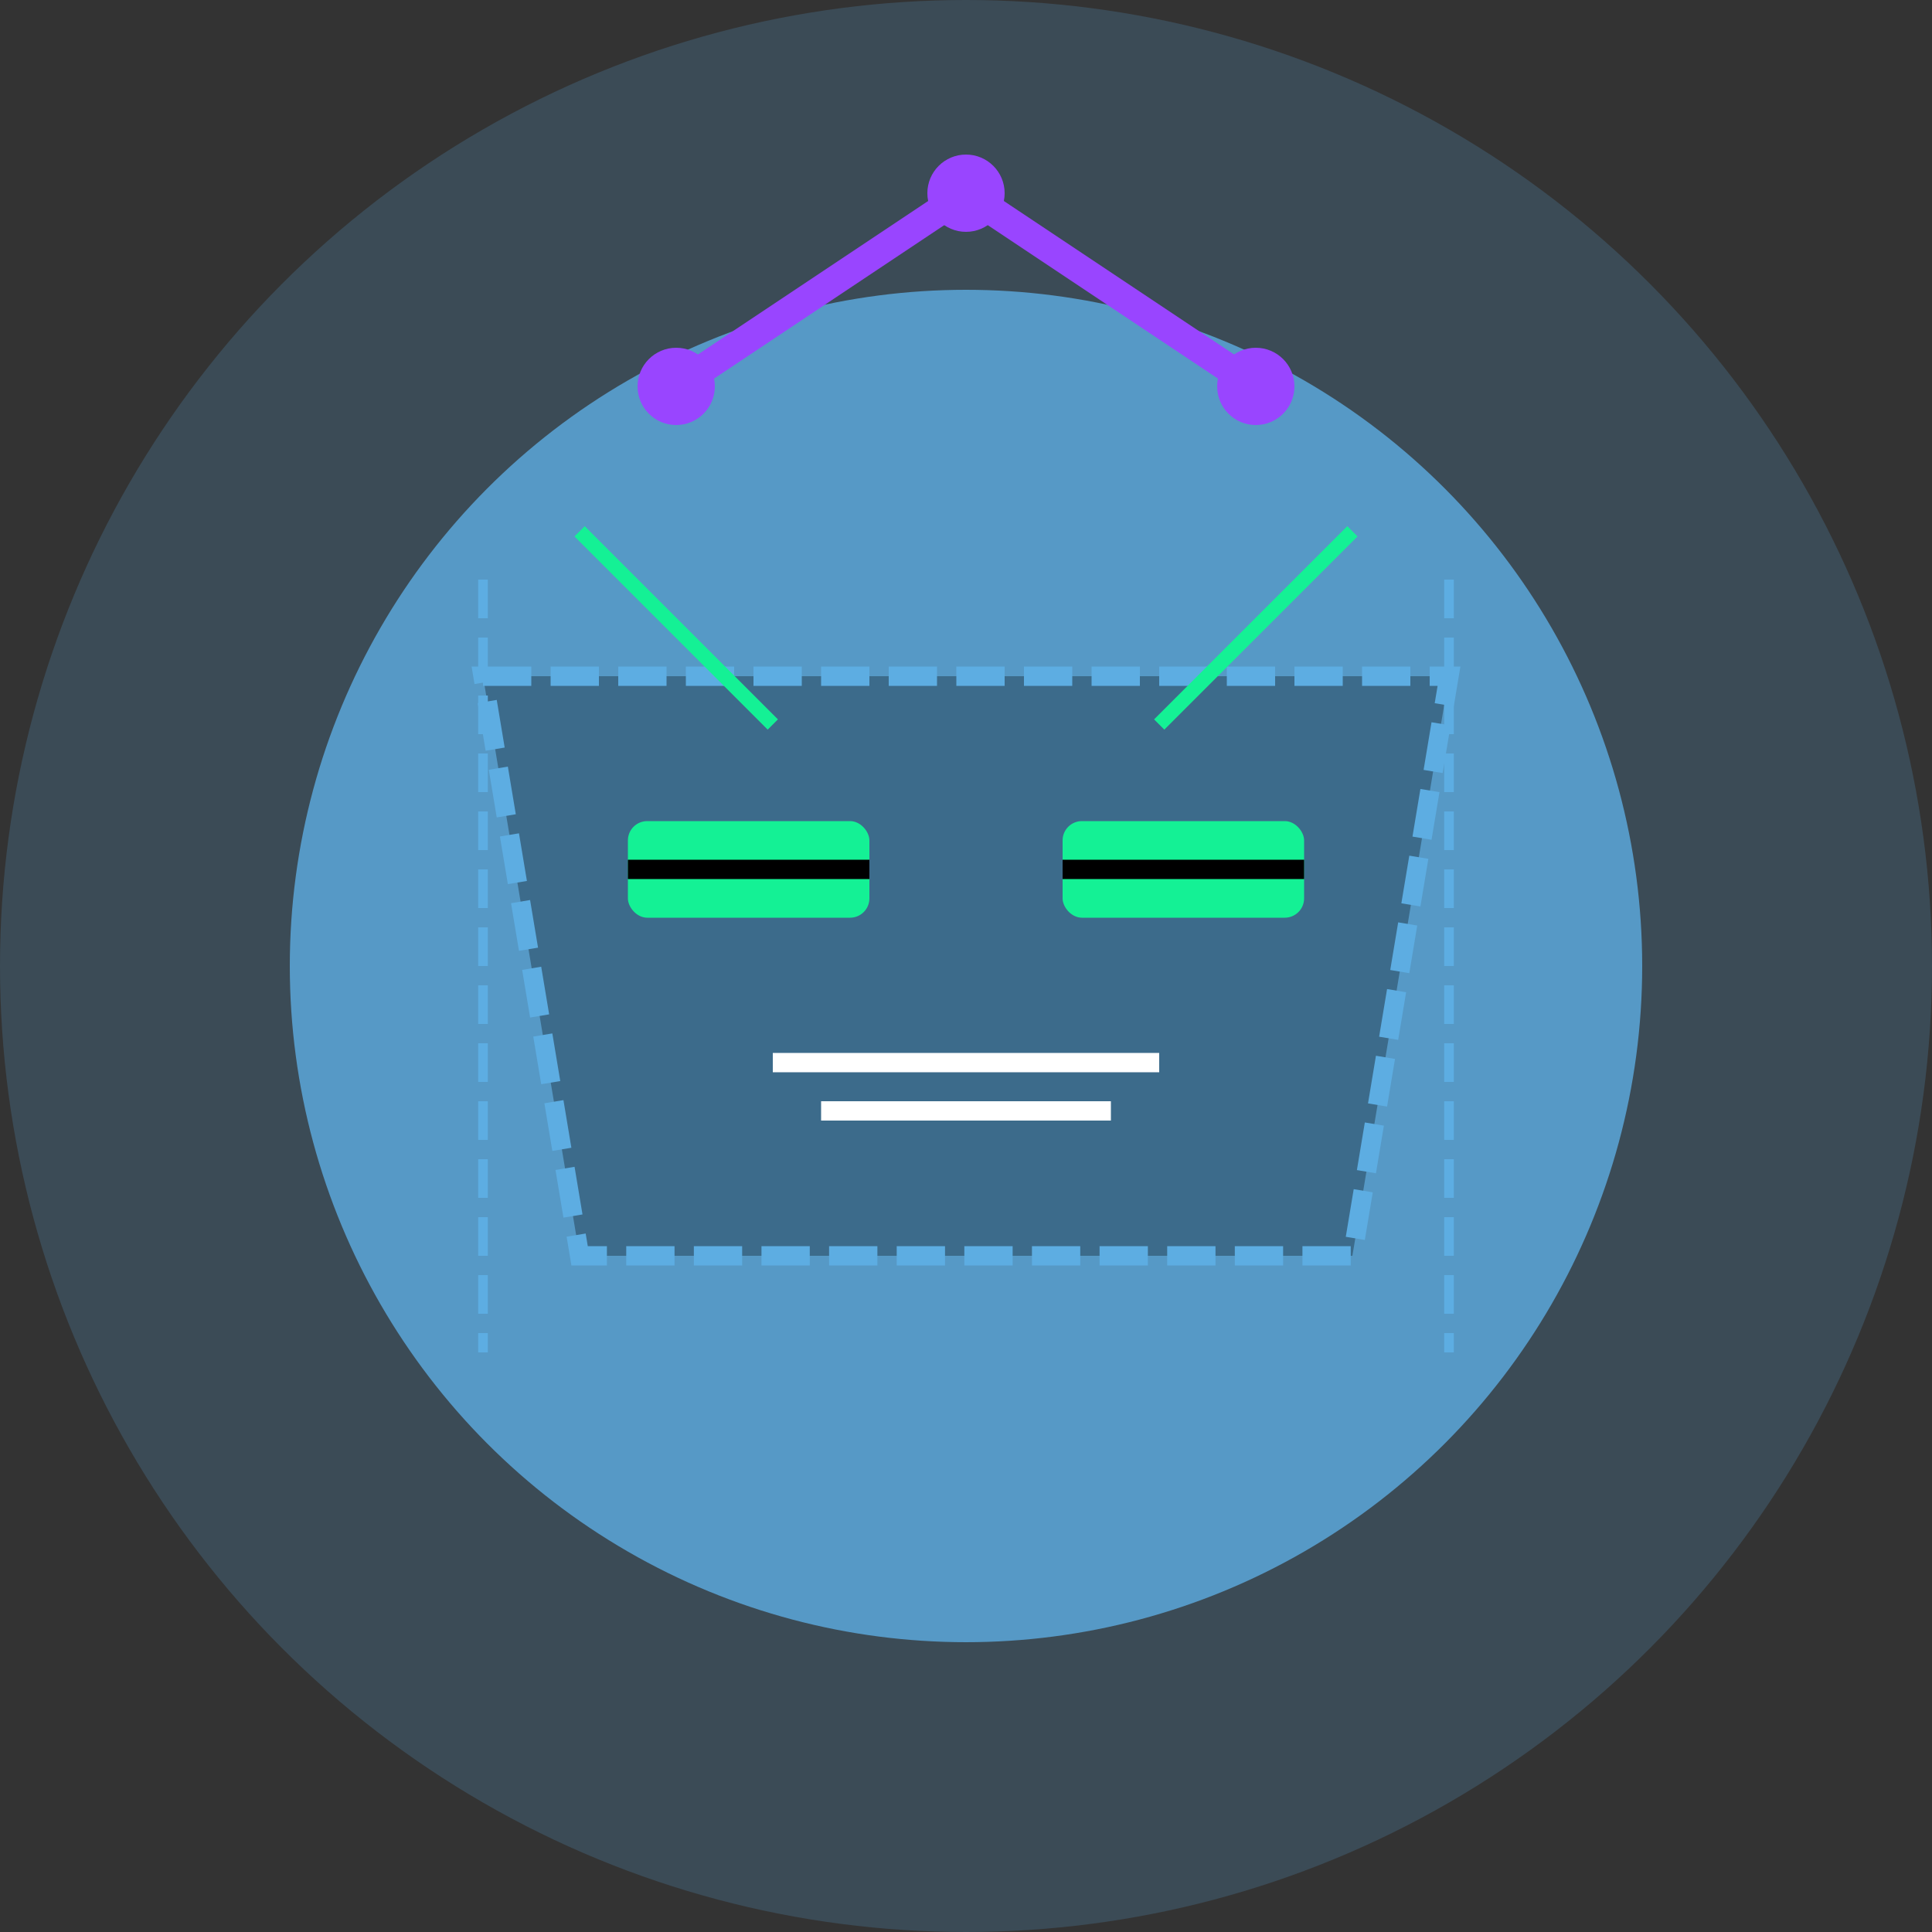 <?xml version="1.0" encoding="UTF-8"?>
<svg width="200" height="200" viewBox="0 0 200 200" fill="none" xmlns="http://www.w3.org/2000/svg">
  <rect x="0" y="0" width="200" height="200" fill="#333333" stroke="none"/>
  <!-- Background circle -->
  <circle cx="100" cy="100" r="100" fill="#5DADE2" opacity="0.2" />
  
  <!-- Main face shape -->
  <circle cx="100" cy="100" r="70" fill="#5DADE2" opacity="0.8" />
  
  <!-- Holographic face shield -->
  <path d="M50 70 L150 70 L140 130 L60 130 Z" fill="#000" fill-opacity="0.3" stroke="#5DADE2" stroke-width="2" stroke-dasharray="5 2" />
  
  <!-- Digital eyes -->
  <rect x="65" y="85" width="25" height="10" rx="2" fill="#14F195" />
  <rect x="110" y="85" width="25" height="10" rx="2" fill="#14F195" />
  
  <!-- Digital patterns -->
  <line x1="65" y1="90" x2="90" y2="90" stroke="#000" stroke-width="2" />
  <line x1="110" y1="90" x2="135" y2="90" stroke="#000" stroke-width="2" />
  
  <!-- Tech crown -->
  <path d="M70 40 L100 20 L130 40" stroke="#9945FF" stroke-width="3" fill="none" />
  
  <!-- Cybernetic nodes -->
  <circle cx="70" cy="40" r="4" fill="#9945FF" />
  <circle cx="100" cy="20" r="4" fill="#9945FF" />
  <circle cx="130" cy="40" r="4" fill="#9945FF" />
  
  <!-- Circuit connections -->
  <path d="M60 55 L80 75" stroke="#14F195" stroke-width="1.5" />
  <path d="M140 55 L120 75" stroke="#14F195" stroke-width="1.5" />
  
  <!-- Digital mouth -->
  <path d="M80 110 L120 110" stroke="#fff" stroke-width="2" />
  <path d="M85 115 L115 115" stroke="#fff" stroke-width="2" />
  
  <!-- Holographic data streams -->
  <line x1="50" y1="60" x2="50" y2="140" stroke="#5DADE2" stroke-width="1" stroke-dasharray="4 2" />
  <line x1="150" y1="60" x2="150" y2="140" stroke="#5DADE2" stroke-width="1" stroke-dasharray="4 2" />
</svg>